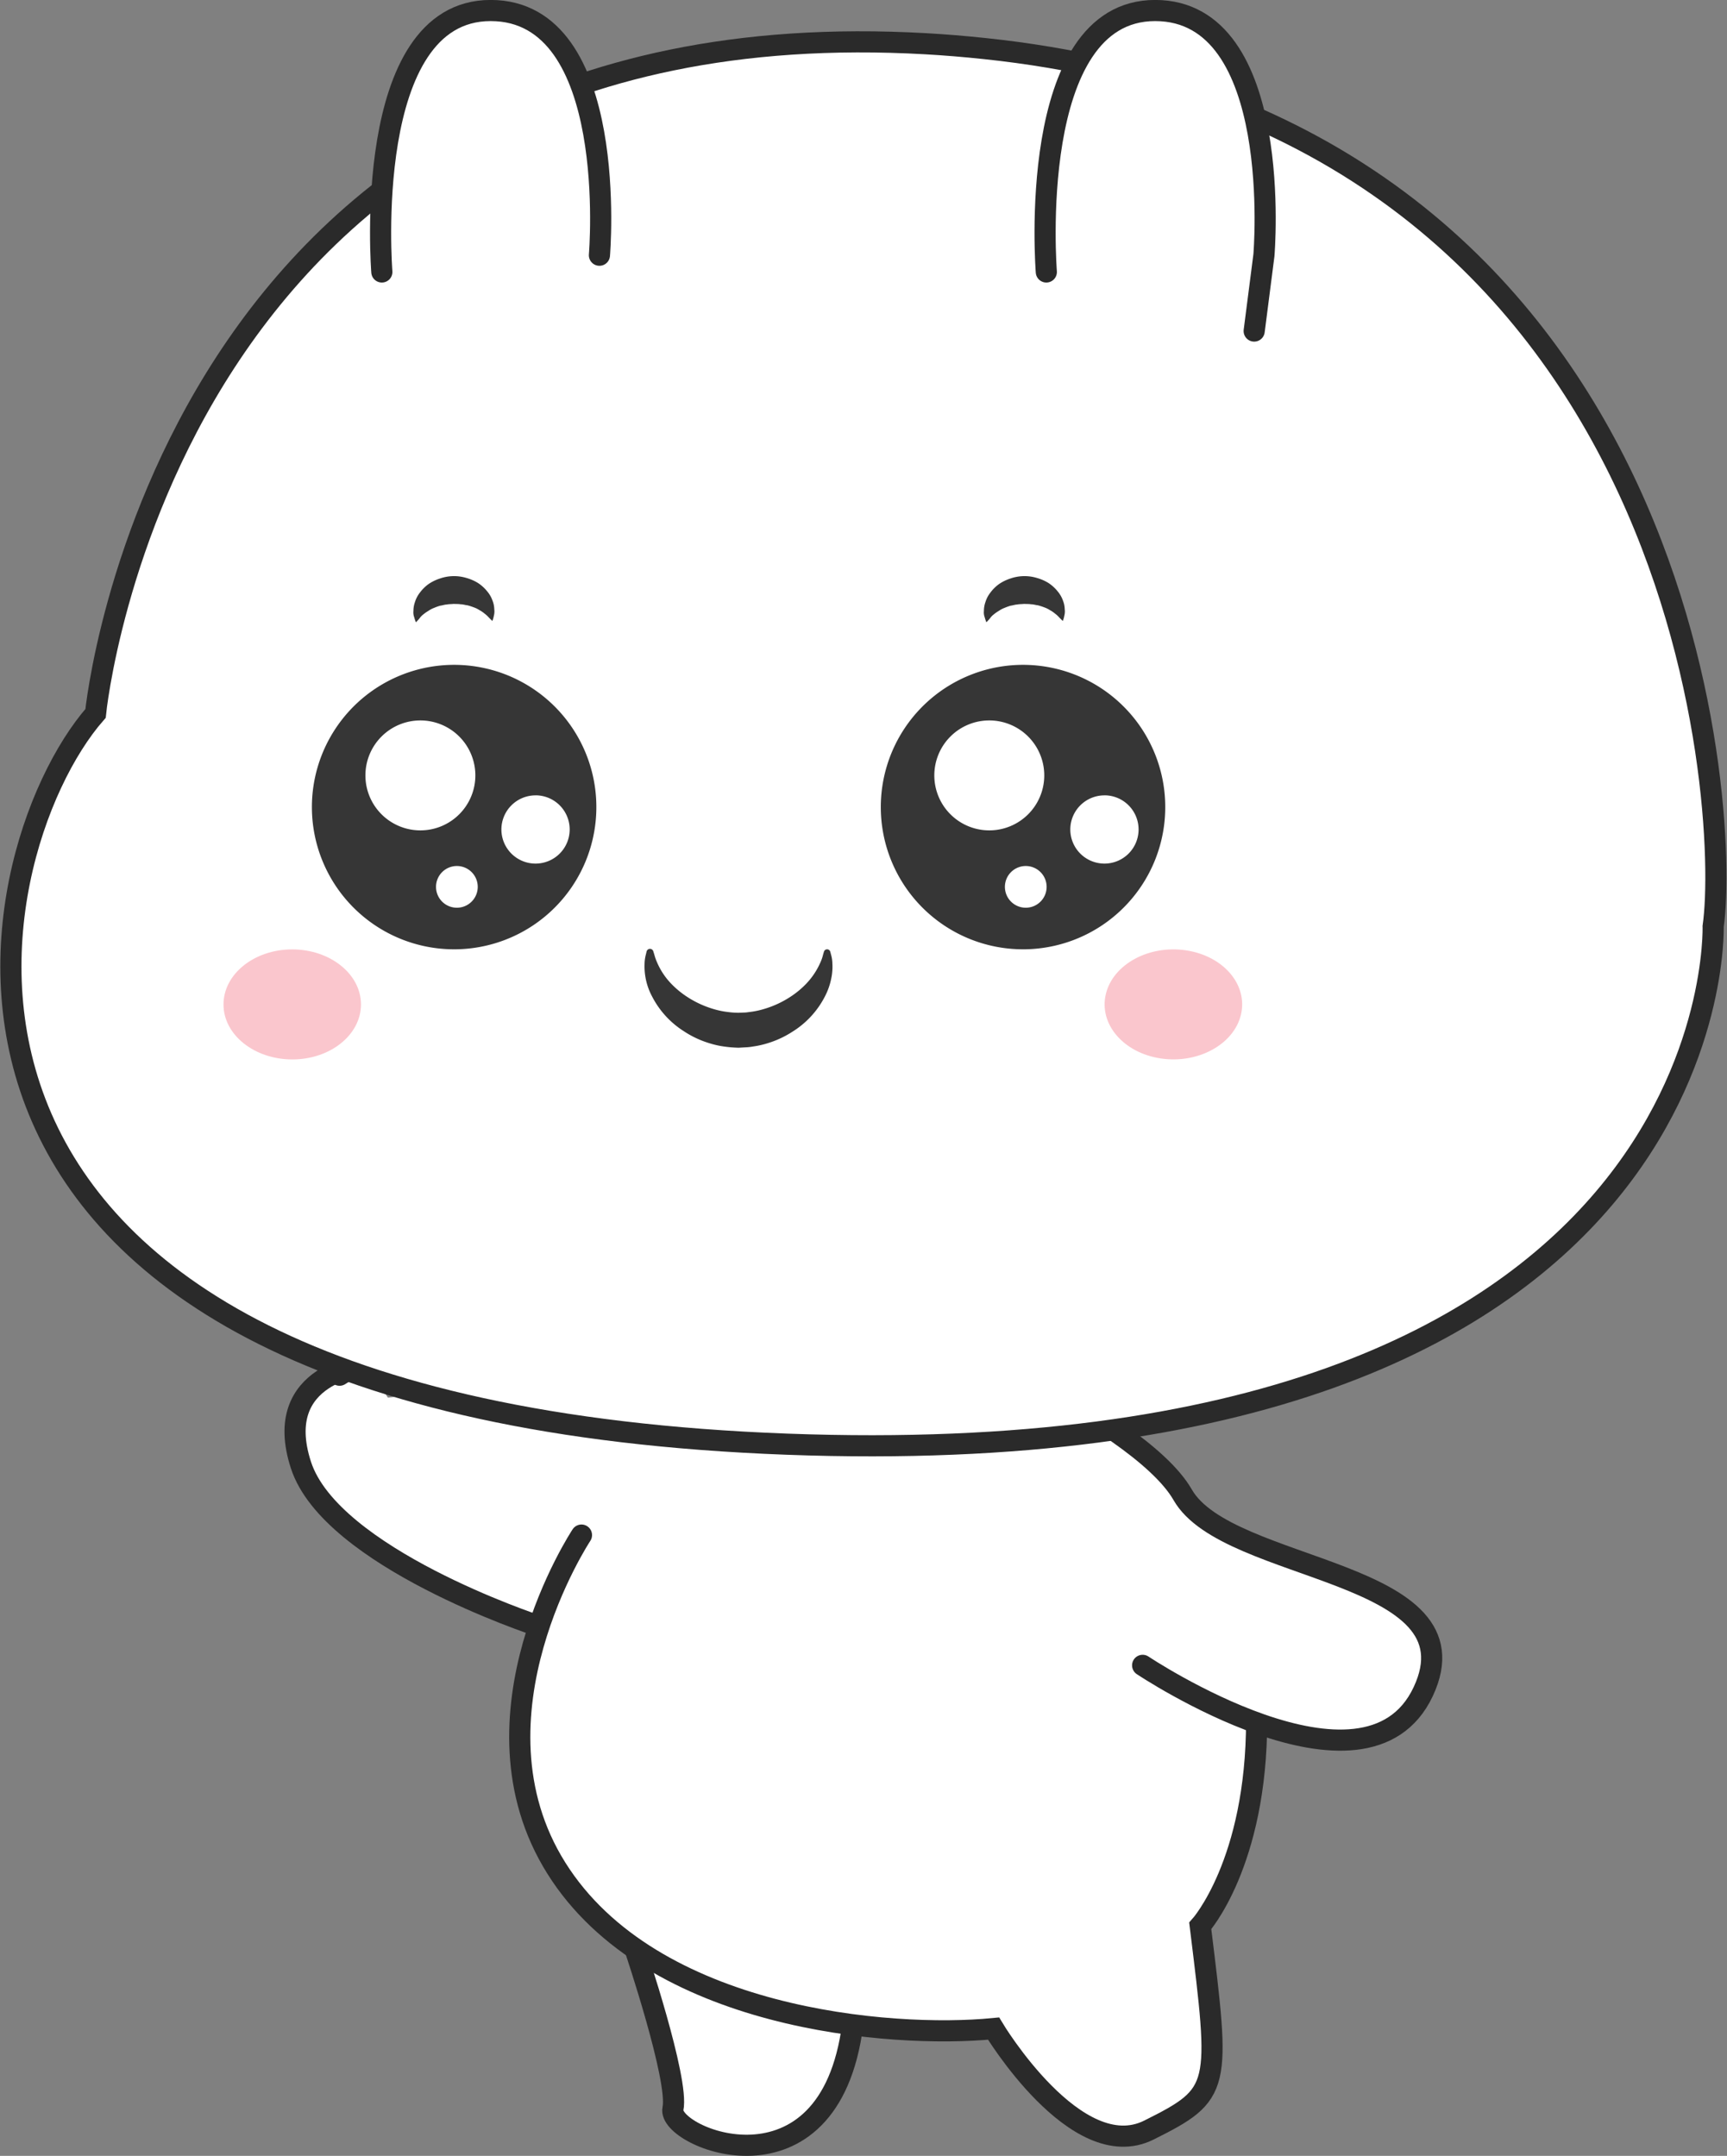 <svg xmlns="http://www.w3.org/2000/svg" xmlns:xlink="http://www.w3.org/1999/xlink" width="122.529" height="152.957" viewBox="0 0 122.529 152.957">
  <rect x="0" y="0" width="122.529" height="152.957" fill="#808080" stroke="none"/>
  <defs>
    <clipPath id="clip-path">
      <rect id="사각형_15" data-name="사각형 15" width="73.904" height="35.918" transform="translate(0)" fill="none"/>
    </clipPath>
  </defs>
  <g id="그룹_68" data-name="그룹 68" transform="translate(-105.063 -130.531)">
    <path id="패스_140" data-name="패스 140" d="M-20773.324-21092.76l6.754,10.723,6.758,3.146,35.533,8.152s10.6-2.213,10.6-2.561.7-6.873,0-7.336a28.184,28.184,0,0,0-8.27-4.314c-5.477-1.98-25.4-7.35-27.143-7.811s-16.666-3.955-17.479-3.955-7.57.811-7.57.811Z" transform="translate(20904.461 21325.865)" fill="#fff"/>
    <g id="그룹_67" data-name="그룹 67" transform="translate(125.996 223.787)">
      <path id="패스_139" data-name="패스 139" d="M228.069,550.929s3.142,9.324,2.7,11.368,11.1,6.831,12.75-5.96" transform="translate(-203.957 -505.939)" fill="#fff" stroke="#2a2a2a" stroke-linecap="round" stroke-width="1.5"/>
      <path id="패스_136" data-name="패스 136" d="M130.577,374.7s-6.771.551-4.638,7.127S142.646,393.2,142.646,393.2" transform="translate(-125.523 -371.145)" fill="#fff" stroke="#2a2a2a" stroke-width="1.5"/>
      <path id="패스_137" data-name="패스 137" d="M197.709,426.173s-8.532,12.886-1.777,23.639,23.728,12.086,31.015,11.375c0,0,5.865,9.775,11.02,7.2s5.066-2.933,3.644-14.486c0,0,4-4.443,4-14.575" transform="translate(-177.387 -410.517)" fill="#fff" stroke="#2a2a2a" stroke-linecap="round" stroke-width="1.5"/>
      <path id="패스_138" data-name="패스 138" d="M368.387,423.24s15.819,10.576,19.906,1.866-13.861-8.371-17.062-13.961-20.559-12.8-20.559-12.8H318.285l-6.875,4.31" transform="translate(-308.251 -398.342)" fill="#fff" stroke="#2a2a2a" stroke-linecap="round" stroke-width="1.5"/>
    </g>
    <path id="패스_135" data-name="패스 135" d="M125.537,146.1s4.936-50.6,58.926-47.511c1.35.077,2.668.184,4.174.343,49.967,5.261,52.87,53.862,51.667,62.285,0,0,1.234,39.215-65.713,36.73S116.9,155.969,125.537,146.1Z" transform="translate(-13.695 35.047)" fill="#fff" stroke="#2a2a2a" stroke-miterlimit="10" stroke-width="1.5"/>
    <g id="그룹_14" data-name="그룹 14" transform="translate(120.104 171.407)">
      <g id="그룹_13" data-name="그룹 13" transform="translate(0 0)" clip-path="url(#clip-path)">
        <path id="패스_2" data-name="패스 2" d="M64.276,27.9a10.091,10.091,0,1,0-10.09-10.09A10.091,10.091,0,0,0,64.276,27.9m5.777-10.925A2.422,2.422,0,1,1,67.631,19.4a2.422,2.422,0,0,1,2.421-2.422M64.472,24.95a1.48,1.48,0,1,1,1.479-1.48,1.48,1.48,0,0,1-1.479,1.48M61.883,11.662a3.9,3.9,0,1,1-3.9,3.9,3.9,3.9,0,0,1,3.9-3.9" transform="translate(-6.735 -1.424)" fill="#363636"/>
        <path id="패스_3" data-name="패스 3" d="M13.7,3.273a3.029,3.029,0,0,0,.259-.283,1.264,1.264,0,0,1,.279-.285,2.541,2.541,0,0,1,.344-.239,1.818,1.818,0,0,1,.4-.211,3.966,3.966,0,0,1,.434-.157c.165-.02.307-.077.475-.085.158-.032.327-.024.491-.042.165.011.333,0,.493.028.168,0,.313.054.479.07a4.255,4.255,0,0,1,.44.142,1.862,1.862,0,0,1,.412.2,2.054,2.054,0,0,1,.363.247,1.783,1.783,0,0,1,.283.256c.154.16.271.267.271.267a1.993,1.993,0,0,0,.107-.374,1.188,1.188,0,0,0,.029-.458,1.786,1.786,0,0,0-.123-.605,2.089,2.089,0,0,0-.375-.658A2.817,2.817,0,0,0,18.123.5,3.139,3.139,0,0,0,17.285.13a3.034,3.034,0,0,0-1.862.032,3.125,3.125,0,0,0-.827.4,2.789,2.789,0,0,0-.615.608,2.056,2.056,0,0,0-.351.672,1.906,1.906,0,0,0-.108.633.967.967,0,0,0,.054.436,3.056,3.056,0,0,0,.122.365" transform="translate(0.769)" fill="#363636"/>
        <path id="패스_4" data-name="패스 4" d="M63.33,3.273a3.029,3.029,0,0,0,.259-.283,1.264,1.264,0,0,1,.279-.285,2.54,2.54,0,0,1,.344-.239,1.819,1.819,0,0,1,.4-.211,3.965,3.965,0,0,1,.434-.157c.165-.02.307-.077.475-.085.158-.032.327-.024.491-.042.165.011.333,0,.493.028.168,0,.313.054.479.07a4.254,4.254,0,0,1,.44.142,1.862,1.862,0,0,1,.412.2,2.055,2.055,0,0,1,.363.247,1.821,1.821,0,0,1,.283.256c.154.16.271.267.271.267a1.993,1.993,0,0,0,.107-.374,1.188,1.188,0,0,0,.029-.458,1.786,1.786,0,0,0-.123-.605,2.089,2.089,0,0,0-.375-.658A2.817,2.817,0,0,0,67.755.5,3.138,3.138,0,0,0,66.917.13a3.034,3.034,0,0,0-1.862.032,3.124,3.124,0,0,0-.827.4,2.789,2.789,0,0,0-.615.608,2.056,2.056,0,0,0-.351.672,1.905,1.905,0,0,0-.108.633.966.966,0,0,0,.054.436,3.054,3.054,0,0,0,.122.365" transform="translate(-8.388)" fill="#363636"/>
        <path id="패스_5" data-name="패스 5" d="M36.491,41.317a6.925,6.925,0,0,0,1.782.817,6.2,6.2,0,0,0,1.034.226,8.712,8.712,0,0,0,.935.079h.093l.486-.028a3.725,3.725,0,0,0,.514-.058,6.226,6.226,0,0,0,1-.223,6.929,6.929,0,0,0,1.779-.82,6.352,6.352,0,0,0,2.31-2.5,4.759,4.759,0,0,0,.454-1.286,4.008,4.008,0,0,0,.08-1.05,2.368,2.368,0,0,0-.094-.63c-.035-.137-.055-.21-.055-.21a.233.233,0,0,0-.449-.008s-.022.072-.062.207a2.784,2.784,0,0,1-.185.544,5.189,5.189,0,0,1-1.022,1.534,6.3,6.3,0,0,1-.917.785A7.071,7.071,0,0,1,41.7,39.8a5.925,5.925,0,0,1-.7.116,2.1,2.1,0,0,1-.35.031l-.338.013a5.5,5.5,0,0,1-.752-.051,5.792,5.792,0,0,1-.657-.113,7.072,7.072,0,0,1-2.466-1.111,6.411,6.411,0,0,1-.913-.785,5.04,5.04,0,0,1-1.018-1.545,3.542,3.542,0,0,1-.182-.523l-.074-.236a.246.246,0,0,0-.473.016l-.054.222a2.789,2.789,0,0,0-.091.652,4.536,4.536,0,0,0,.538,2.326,6.362,6.362,0,0,0,2.317,2.5" transform="translate(-2.942 -8.982)" fill="#363636"/>
        <path id="패스_6" data-name="패스 6" d="M14.781,27.9a10.091,10.091,0,1,0-10.09-10.09A10.091,10.091,0,0,0,14.781,27.9m5.777-10.925A2.422,2.422,0,1,1,18.136,19.4a2.422,2.422,0,0,1,2.422-2.422M14.977,24.95a1.48,1.48,0,1,1,1.48-1.48,1.48,1.48,0,0,1-1.48,1.48M12.388,11.662a3.9,3.9,0,1,1-3.9,3.9,3.9,3.9,0,0,1,3.9-3.9" transform="translate(2.397 -1.424)" fill="#363636"/>
        <path id="패스_7" data-name="패스 7" d="M4.87,34.473C2.177,34.476,0,36.226,0,38.381s2.191,3.9,4.885,3.9,4.874-1.753,4.869-3.908-2.19-3.9-4.884-3.9" transform="translate(0.816 -7.991)" fill="#fac6cd"/>
        <path id="패스_8" data-name="패스 8" d="M77.443,34.541c-2.647-.4-5.2.993-5.7,3.11s1.241,4.158,3.888,4.558,5.2-.993,5.7-3.11-1.241-4.158-3.888-4.558" transform="translate(-8.327 -7.991)" fill="#fac6cd"/>
      </g>
    </g>
    <path id="패스_133" data-name="패스 133" d="M116.068,194.2s-1.484-18.55,7.719-18.55,7.719,17.362,7.719,17.362" transform="translate(16.086 -44.373)" fill="#fff" stroke="#2a2a2a" stroke-linecap="round" stroke-width="1.5"/>
    <path id="패스_134" data-name="패스 134" d="M116.068,194.2s-1.484-18.55,7.719-18.55,7.719,17.362,7.719,17.362l-.691,5.379" transform="translate(63.231 -44.373)" fill="#fff" stroke="#2a2a2a" stroke-linecap="round" stroke-width="1.5"/>
  </g>
</svg>

